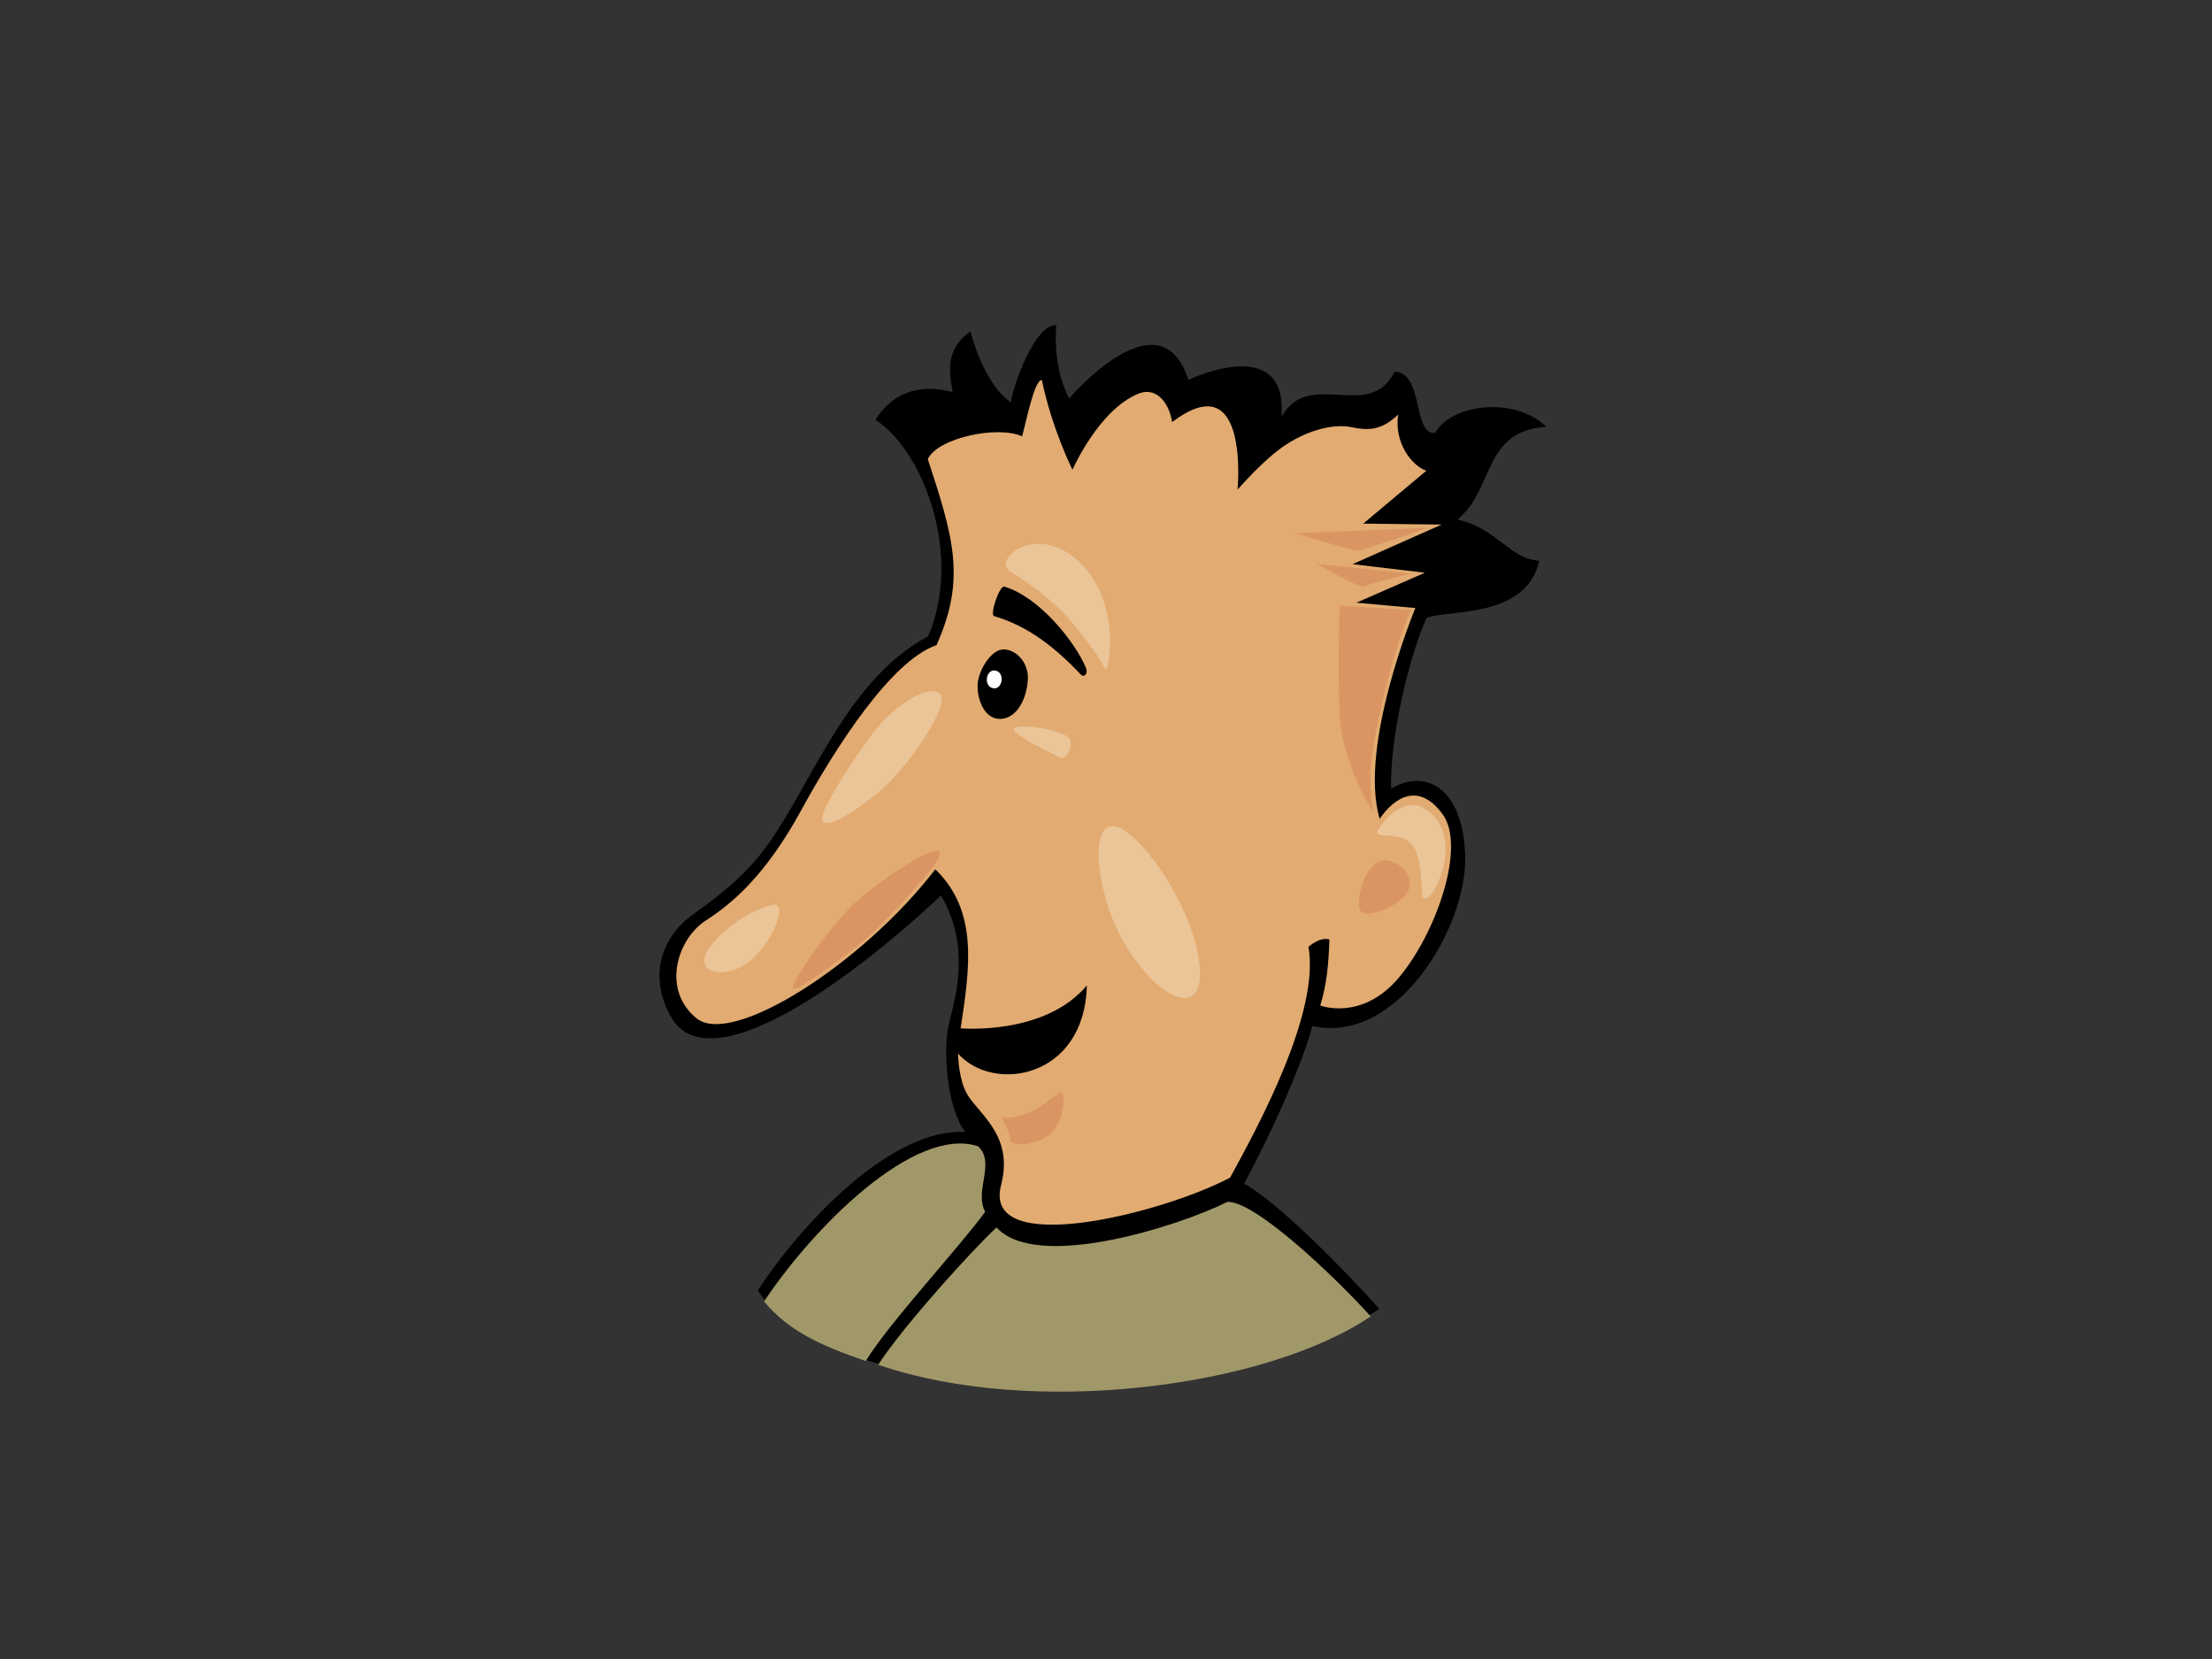 <?xml version="1.0" encoding="utf-8"?>
<!-- Generator: Adobe Illustrator 17.0.0, SVG Export Plug-In . SVG Version: 6.00 Build 0)  -->
<!DOCTYPE svg PUBLIC "-//W3C//DTD SVG 1.1//EN" "http://www.w3.org/Graphics/SVG/1.1/DTD/svg11.dtd">
<svg version="1.1" id="Layer_1" xmlns="http://www.w3.org/2000/svg" xmlns:xlink="http://www.w3.org/1999/xlink" x="0px" y="0px"
	 width="800px" height="600px" viewBox="0 0 800 600" enable-background="new 0 0 800 600" xml:space="preserve">
<rect x="0" y="0" width="800" height="600" fill="#333333" stroke="none"/>
<g>
	<path fill-rule="evenodd" clip-rule="evenodd" d="M250.163,331.094c-11.739,8.61-15.454,23.184-7.211,37.094
		c13.271,22.397,61.231-10.431,97.367-44.306c10.303,17.516,5.806,35.017,3.092,45.336c-2.714,10.319-0.926,31.485,5.666,40.184
		c-26.917-1.546-59.523,33.559-74.995,57.252c23.146,37.566,151.652,54.29,224.786,6.73c-13.611-15.231-36.965-38.739-48.904-45.317
		c8.358-15.265,20.652-41.848,24.676-56.982c31.051,6.89,56.112-36.503,55.266-61.629c-0.854-25.501-15.089-31.319-26.79-24.214
		c-0.516-19.577,7.214-49.889,12.878-61.822c8.398-2.976,36.006,0.187,40.711-20.602c-11.142-0.845-14.863-11.489-29.611-14.932
		c13.383-10.663,9.014-32.203,32.175-33.5c-11.458-11.212-34.522-8.29-40.243,2.191c-8.263,0.818-3.909-21.708-14.653-22.156
		c-9.054,18.429-30.886-1.525-40.926,16.358c2.401-29.189-30.204-15.071-33.665-13.368c-10.161-31.988-43.097,6.672-43.097,6.672
		s-5.96-9.798-4.677-26.46c-7.672-0.444-15.477,21.406-16.408,27.889c-10.208-7.065-14.595-25.654-14.595-25.654
		c-9.114,6.365-7.81,14.379-6.48,21.954c-7.156-1.988-19.703-3.003-27.904,9.998c17.655,11.532,31.497,49.344,19.062,78.307
		c-31.925,17.051-43.859,59.481-62.337,80.884C265.577,320.006,257.89,325.426,250.163,331.094z"/>
	<path fill-rule="evenodd" clip-rule="evenodd" fill="#E2AB71" d="M489.181,154.559c6.843,1.475,11.25,0.34,16.478-4.616
		c-1.48,10.113,4.815,18.454,10.199,20.308l-22.821,19.121l28.342,0.348l-32.208,14.32l26.153,3.097l-24.749,10.835l21.306,1.942
		c0,0-20.645,49.615-12.923,76.239c5.391-7.877,14.205-13.397,22.783-1.68c8.573,11.718-2.284,42.864-15.685,58.933
		c-13.388,16.068-28.555,10.255-28.555,10.255c2.401-7.947,3.005-15.066,3.295-23.909c-3.48-1.023-7.562,2.676-7.562,2.676
		c4.157,23.871-18.098,64.715-28.334,83.459c-24.363,12.956-89.74,29.415-82.857,2.777c4.332-16.764-6.162-24.354-11.423-31.627
		c-3.095-4.283-3.991-11.228-4.121-15.971c12.88,14.425,45.826,8.919,46.568-24.661c-15.241,18.227-45.639,15.505-45.639,15.505
		c3.4-22.257,6.36-42.475-9.167-57.52c-26.186,34.146-73.482,64.304-86.322,53.918c-12.845-10.386-6.898-28.813,3.298-35.362
		c10.201-6.55,22.112-17.147,34.549-39.931c12.434-22.784,32.649-54.171,48.906-59.674c10.807-23.998,6.07-39.175-3.142-67.302
		c3.588-7.627,25.039-12.266,34.113-8.245c1.542-5.59,4.467-20.515,7.146-20.337c3.626,17.56,11.057,32.451,11.057,32.451
		s9.545-21.799,23.955-27.563c6.042-2.414,10.839,2.687,12.111,10.322c28.126-21.427,23.647,24.423,23.647,24.423
		s9.555-11.134,17.607-16.337C473.246,155.551,482.325,153.088,489.181,154.559z"/>
	<path fill-rule="evenodd" clip-rule="evenodd" d="M361.329,259.993c-5.491-0.263-7.93-7.204-7.762-12.289
		c0.168-5.087,4.908-13.157,9.692-12.829c4.833,0.332,8.904,5.251,8.473,11.145C371.121,254.221,366.82,260.261,361.329,259.993z"/>
	<path fill-rule="evenodd" clip-rule="evenodd" fill="#A19869" d="M495.729,476.077c-13.308-14.689-41.615-41.574-51.748-41.425
		c-18.644,9.225-69.261,25.098-83.568,9.267c-8.608,7.937-33.59,35.496-42.809,49.656
		C373.688,512.868,458.04,501.652,495.729,476.077z"/>
	<path fill-rule="evenodd" clip-rule="evenodd" fill="#A19869" d="M313.116,492.23c8.323-13.704,34.066-41.353,43.175-53.977
		c-4.061-7.522,3.919-17.741-2.577-23.698c-22.821-7.474-59.303,28.944-77.388,56.138
		C285.365,481.604,297.414,486.845,313.116,492.23z"/>
	<path fill-rule="evenodd" clip-rule="evenodd" d="M392.776,241.607c-3.871-9.378-16.947-25.783-29.551-29.435
		c-1.728-0.501-5.396,10.17-3.671,10.668c12.154,3.52,22.11,11.335,31.289,21.075C392.159,245.312,393.552,243.484,392.776,241.607z
		"/>
	<path fill-rule="evenodd" clip-rule="evenodd" fill="#EBC598" d="M261.005,337.736c4.66-4.364,11.313-8.626,18.046-10.448
		c6.728-1.82,0.163,14.575-8.982,21.113C260.924,354.943,246.327,351.496,261.005,337.736z"/>
	<path fill-rule="evenodd" clip-rule="evenodd" fill="#EBC598" d="M298.819,291.651c4.207-8.471,14.678-24.914,21.233-31.508
		c6.558-6.593,15.85-12.416,19.821-9.268c3.971,3.147-9.099,23.107-18.501,32.278C311.967,292.325,291.903,305.577,298.819,291.651z
		"/>
	<path fill-rule="evenodd" clip-rule="evenodd" fill="#EBC598" d="M367.398,263.039c5.431-1.128,14.79,1.129,18.411,3.169
		c3.621,2.036-0.073,8.764-2.191,7.827C381.498,273.1,362.571,264.039,367.398,263.039z"/>
	<path fill-rule="evenodd" clip-rule="evenodd" fill="#EBC598" d="M411.209,304.127c11.823,11.658,23.467,34.665,22.746,49.327
		c-0.711,14.664-16.977,6.698-28.495-14.464C394.954,319.694,392.485,285.666,411.209,304.127z"/>
	<path fill-rule="evenodd" clip-rule="evenodd" fill="#EBC598" d="M365.448,206.746c3.791,2.171,15.048,9.654,21.984,18.032
		c6.941,8.377,10.722,13.838,12.104,16.932c1.385,3.091,6.58-23.482-9.119-38.387C374.717,188.416,358.474,202.75,365.448,206.746z"
		/>
	<path fill-rule="evenodd" clip-rule="evenodd" fill="#EBC598" d="M498.821,299.466c3.082-4.696,9.725-10.766,15.95-7.32
		c6.222,3.444,10.086,11.293,6.961,22.236c-3.12,10.943-7.131,12.174-7.422,9.39c-0.29-2.783,0.035-13.557-3.255-17.811
		C506.037,299.477,495.451,304.595,498.821,299.466z"/>
	<path fill-rule="evenodd" clip-rule="evenodd" fill="#DB9563" d="M362.263,404.163c0,0,3.17,5.621,2.985,7.936
		c-0.188,2.315,7.782,2.873,13.882-1.486c6.1-4.359,6.019-15.192,4.93-15.499c-1.094-0.308-6.094,4.361-10.303,6.548
		C369.544,403.858,363.9,404.625,362.263,404.163z"/>
	<path fill-rule="evenodd" clip-rule="evenodd" fill="#DB9563" d="M336.916,314.235c-2.001,2.673-17.56,20.719-27.18,28.142
		c-9.617,7.42-20.527,15.488-22.776,15.19c-2.248-0.295,12.174-21.224,21.579-30.396
		C317.941,318.002,349.67,297.227,336.916,314.235z"/>
	<path fill-rule="evenodd" clip-rule="evenodd" fill="#DB9563" d="M500.739,311.159c3.746-0.159,9.9,3.808,8.989,9.631
		c-0.914,5.823-14.833,11.69-17.445,8.928C489.682,326.955,493.458,311.467,500.739,311.159z"/>
	<path fill-rule="evenodd" clip-rule="evenodd" fill="#DB9563" d="M484.501,219.072l25.683,1.505c0,0-3.951,9.357-7.472,22.218
		c-3.518,12.859-6.946,29.457-7.094,37.187c-0.148,7.727,0.979,13.451,0.979,13.451s-11.498-17.094-12.174-36.205
		C483.753,238.115,484.501,219.072,484.501,219.072z"/>
	<path fill-rule="evenodd" clip-rule="evenodd" fill="#DB9563" d="M468.248,192.861l48.06-1.973c0,0-23.977,8.433-25.41,8.368
		C489.471,199.189,468.248,192.861,468.248,192.861z"/>
	<path fill-rule="evenodd" clip-rule="evenodd" fill="#DB9563" d="M476.359,203.935l33.938,3.498c0,0-15.499,3.736-16.854,4.704
		C492.091,213.105,476.359,203.935,476.359,203.935z"/>
	<path fill-rule="evenodd" clip-rule="evenodd" fill="#FFFFFF" d="M360.23,242.571c-3.46-0.978-4.758,5.303-1.292,6.282
		C362.398,249.829,363.695,243.548,360.23,242.571z"/>
</g>
</svg>
